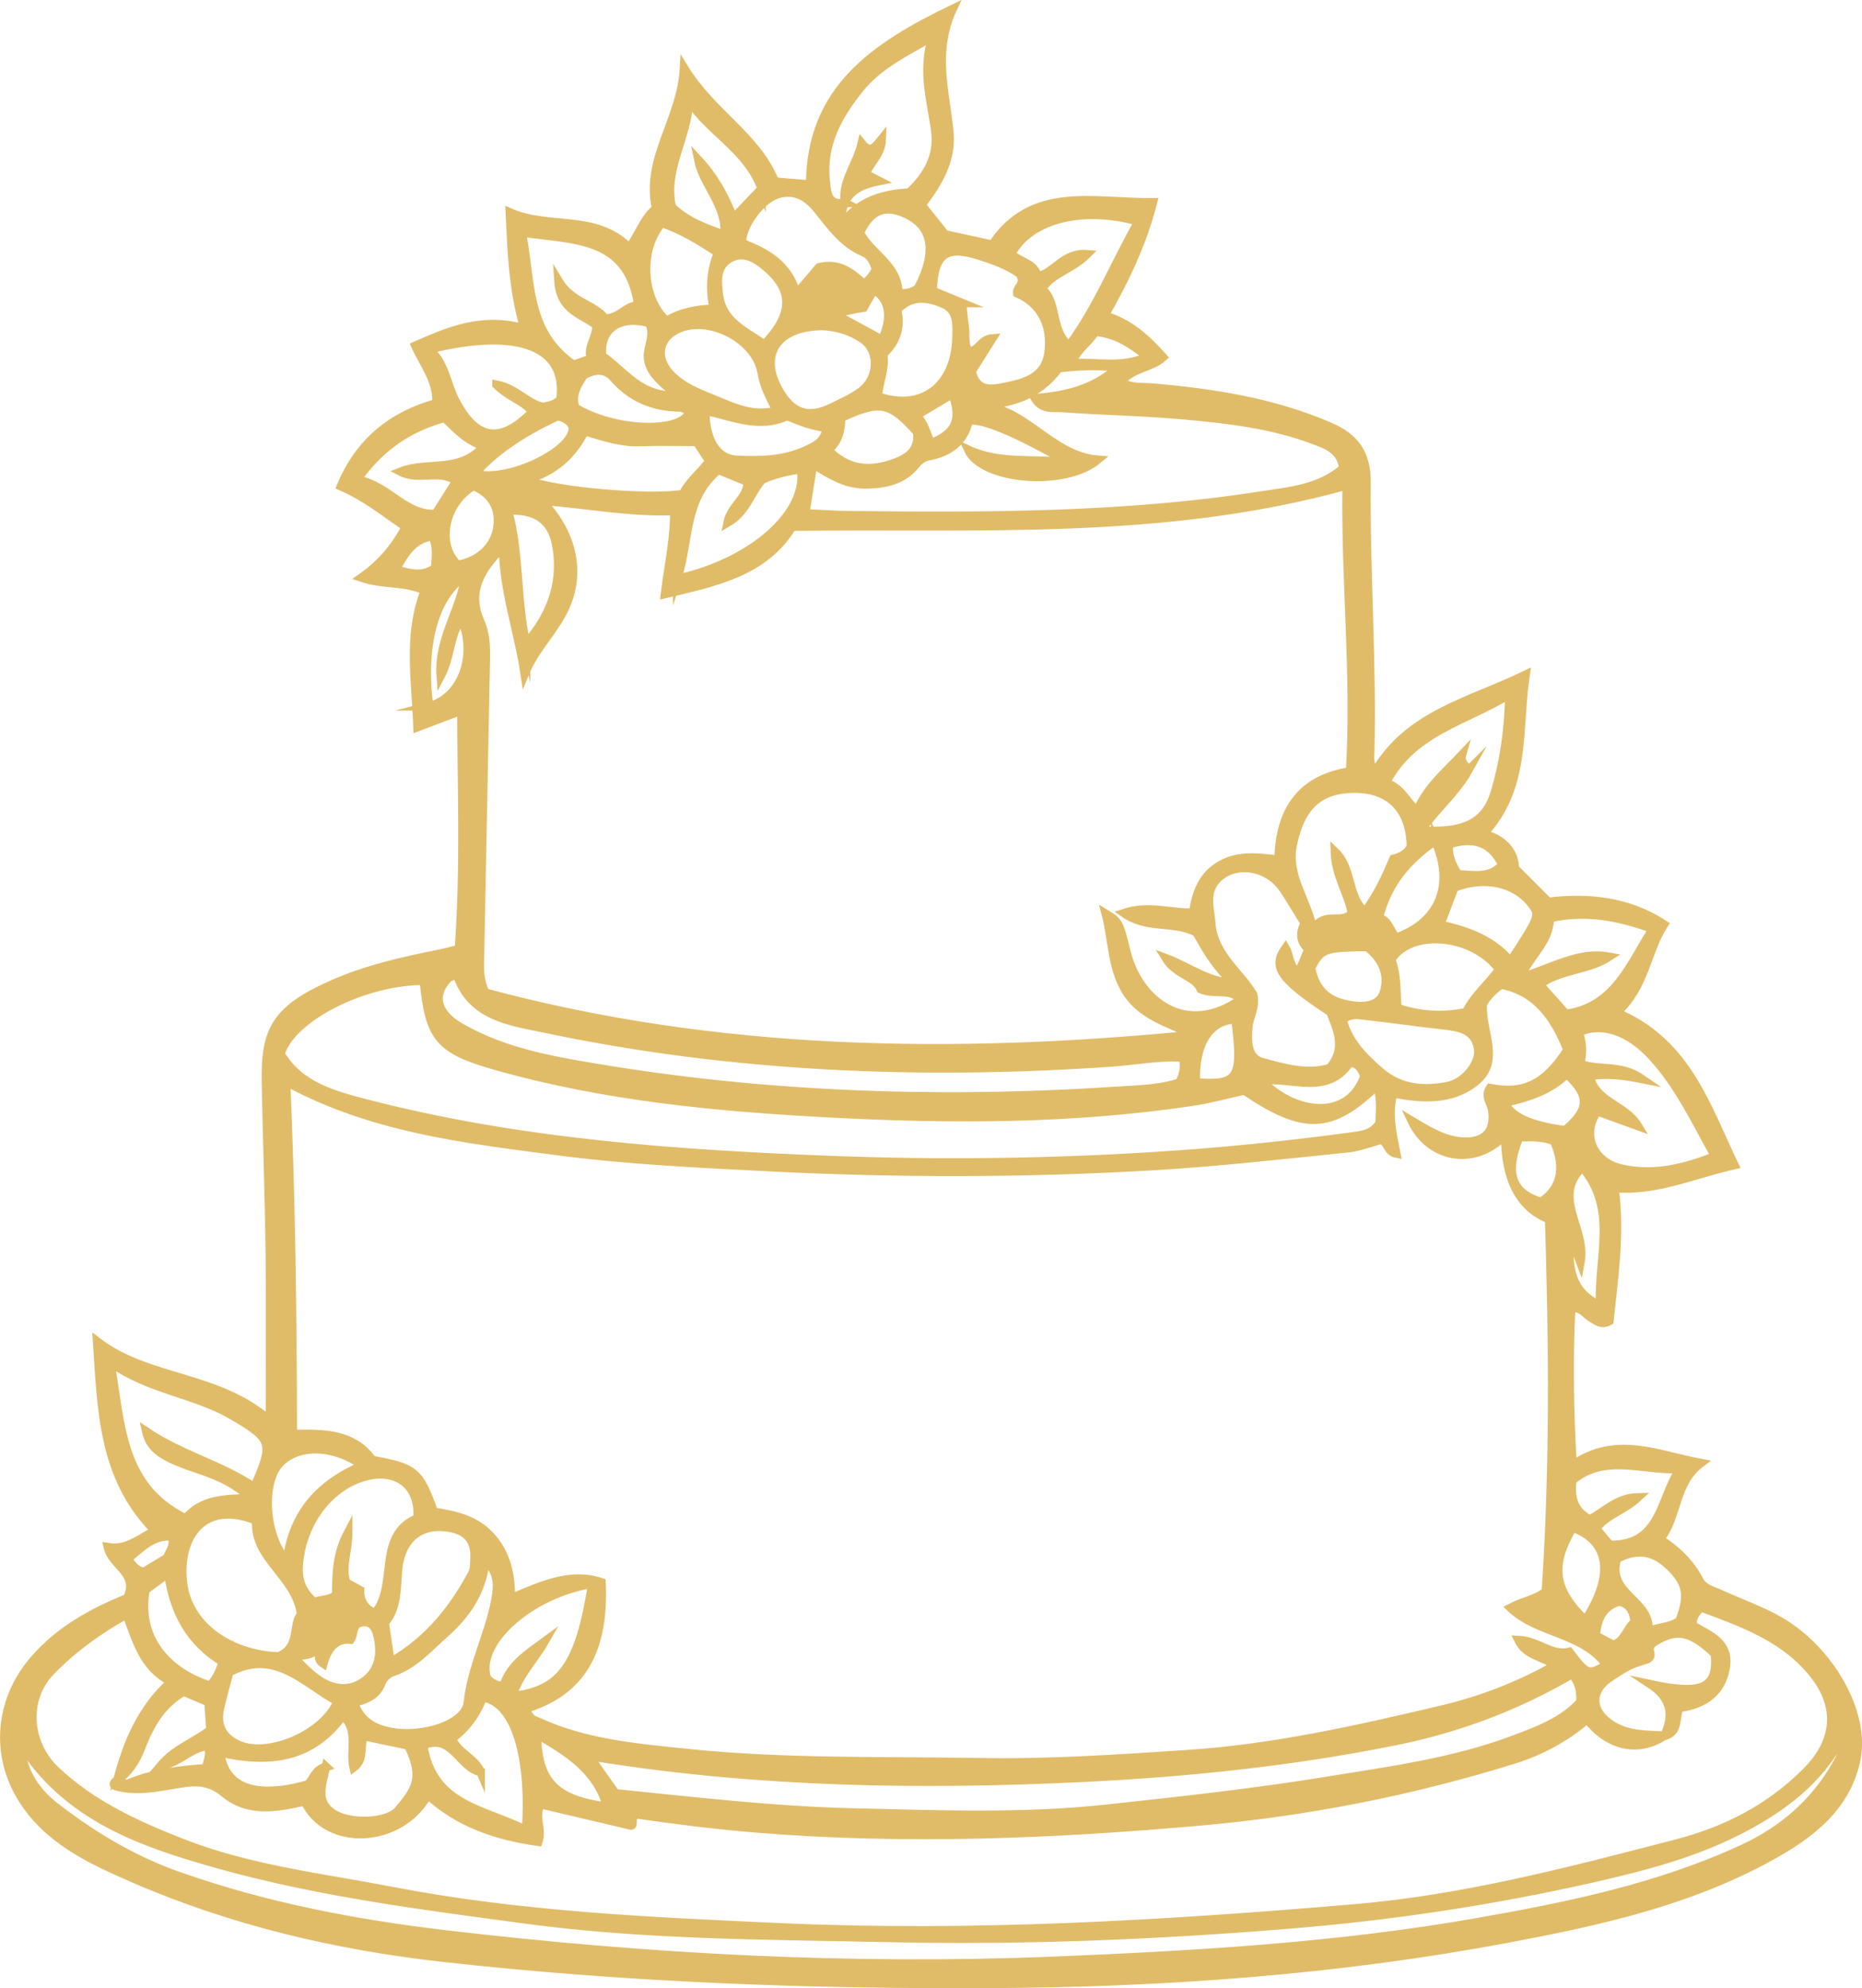 <?xml version="1.0" encoding="UTF-8"?><svg id="Layer_1" xmlns="http://www.w3.org/2000/svg" viewBox="0 0 440.16 469.97"><defs><style>.cls-1{fill:#e1bc68;stroke:#e1bc68;stroke-miterlimit:10;stroke-width:2px;}</style></defs><path class="cls-1" d="M30.04,377.79c2.98-5.81-3.55-7.6-4.56-12.08,4.25.74,7.21-1.77,11.12-3.92-12.36-12.55-12.58-28.45-13.64-44.7,12.1,9.3,28.34,7.78,40.85,18.72,0-14.31.13-26.91-.03-39.5-.17-13.51-.67-27.02-.92-40.53-.23-12.37,2.37-17.25,15.97-23.22,8.03-3.52,16.55-5.42,25.11-7.13,1.49-.3,2.95-.72,4.53-1.11,1.39-18.77.67-37.34.59-56.36-3.62,1.37-6.86,2.6-10.37,3.93-.37-11.09-2.4-21.79,1.76-32.33-4.86-2.19-9.84-1.24-15.01-3.02,4.72-3.31,7.9-7.18,10.51-11.96-5.08-3.49-9.81-7.26-15.37-9.64,4.4-10.57,12.14-16.72,22.6-19.64.23-5.38-3.06-9.16-5-13.58,8.04-3.53,15.83-6.88,25.77-4.08-2.79-9.58-2.98-18.34-3.44-27.43,9.3,4.09,20.29.3,28.25,8.36,2.49-3.51,3.55-7.06,6.34-9.31-2.65-11.8,5.94-20.84,6.6-33.19,6.54,10.72,17.12,16.07,21.48,26.86,2.73.22,5.37.44,8.34.68.07-22.38,15.05-32.52,33.7-41.51-4.76,10.26-1.7,19.67-.8,29.18.61,6.43-2.52,11.91-6.59,17.15,1.86,2.33,3.73,4.67,5.57,6.98,3.57.77,7.05,1.52,11.19,2.42,9.39-14.17,24.05-9.83,37.97-10.02-2.42,9.43-6.43,17.98-11.45,26.78,6.13,1.84,9.99,5.59,13.83,9.85-2.84,2.61-7.22,2.38-9.94,5.89,2.43,1.45,4.99,1.08,7.37,1.28,14.37,1.24,28.49,3.44,41.88,9.19,5.96,2.56,8.84,6.29,8.78,13.32-.2,21.21,1.4,42.4.88,63.63-.03,1.28-.41,2.7,1.16,4.68,7.91-13.61,22.36-16.52,35.57-22.94-1.97,13.16.29,26.65-9.99,37.65,5.02,1.24,7.36,4.43,7.45,8.12,2.92,2.93,5.21,5.22,7.89,7.91,9.15-1.09,18.69-.36,27.36,5.34-4.16,6.46-4.41,14.78-11.2,20.85,16.6,6.96,21.15,22.06,27.85,36.03-9.6,2.14-18.24,6.24-28.35,5.46,1.48,10.83-.15,21.07-1.2,31.41-1.84,1.12-3.17-.11-4.6-.98-1.24-.76-2-2.42-4.43-2.03-.61,11.92-.44,23.89.32,37.06,10.29-7.1,19.85-2.45,30.32-.48-6.34,4.77-5.29,12.48-9.62,18,3.96,2.61,7.14,5.62,9.19,9.63,1.06,2.06,3.19,2.47,5.02,3.31,4.65,2.14,9.56,3.81,13.98,6.36,12,6.91,20.35,21.72,18.21,32.54-2.26,11.42-10.73,17.83-20.19,23.08-19.59,10.85-41.2,15.54-62.87,19.59-39.95,7.46-80.36,10.37-120.95,10.6-43.47.24-86.87-1.36-130.09-6.19-25.24-2.82-49.93-8.62-73.24-18.76-9.65-4.2-19.76-8.79-25.99-18.4-6.88-10.62-5.76-23.8,2.67-33.42,6.04-6.9,13.74-11.1,21.88-14.39ZM199.74,47.96l-.1-.1c-.2,1.25-1.35,2.5.27,3.98,3.91-4.51,9.18-6.04,15.01-6.31,4.27-3.93,6.94-8.68,6.18-14.49-.92-7.15-3.27-14.14-.69-22.35-6.93,3.93-12.88,6.9-17.16,12.21-5.15,6.39-9.01,13.31-8.06,21.9.29,2.59.31,5.85,4.55,5.16ZM393.38,410.36c2.38-4.79,1.76-8.96-3.22-12.24,12.37,2.65,15.96.92,15.24-7.16-5.9-5.67-9.39-6.11-14.73-2.57-1.76,1.59.51,2.86-1.25,3.81-1.36.47-2.86.83-4.22,1.49-1.52.74-2.93,1.72-4.36,2.63-5.16,3.25-4.94,8.31.33,11.53,3.87,2.37,8.12,2.19,12.34,2.4-6.13,4.08-13.18,2.68-18.32-3.85-5.1,4.33-10.87,7.51-17.28,9.5-24.06,7.49-48.59,12.34-73.74,14.59-35.15,3.15-70.26,4.58-105.5,1.69-9.67-.79-19.27-2.02-28.39-3.34-1.31.98-.33,2.64-1.07,2.69-7.73-1.82-14.64-3.45-21.41-5.05-1.66,3.08.55,5.79-.55,8.88-9.72-1.37-18.69-4.3-26.1-11.11-6.58,11.77-23.96,12.46-29.09,1.56-6.56,1.45-13.27,2.83-19.07-2-2.77-2.3-5.57-2.85-8.99-2.41-5.21.67-10.38,2.21-15.73,1.03-1.37-.3-2-.66-.47-1.73.77.85,1.84,1.19,2.79.79,5.82-2.42,12.02-3.1,18.14-3.53.38-2.06,1.28-3.61.26-5.24-3.92.42-6.49,3.89-11.08,4.72,3.59-4.28,8.21-5.62,11.83-8.56-.15-2.22-.3-4.39-.45-6.53-2.13-.9-3.98-1.68-5.88-2.48-5.35,3.07-8.03,7.97-10.07,13.26-1.21,3.12-2.88,5.77-5.62,7.71,2.31-8.6,5.46-16.77,12.77-23.33-6.81-3.43-8.17-9.85-10.59-15.89-6.82,3.76-12.74,8.14-17.86,13.39-6.41,6.55-5.58,17.13,1.08,23.44,8.65,8.2,19.28,13,30.08,17.23,15.85,6.2,32.81,8.11,49.39,11.3,30.31,5.85,61.07,7.2,91.85,8.59,45.41,2.06,90.63-.64,135.81-4.47,25.98-2.2,51.15-8.85,76.3-15.39,11.63-3.03,22.03-8.41,30.56-17.03,7.03-7.11,7.78-15.21,1.58-23-6.89-8.65-16.92-12.14-26.6-15.74-1.51,1.56-2.23,2.64-1.83,4.36,3.96,2.3,8.95,4.08,7.59,10.4-1.11,5.18-4.72,8.18-10.9,9-1.01,2.26.07,5.74-3.54,6.65ZM124.41,403.83c.59,2.64,1.91,2.73,2.97,3.22,11.1,5.07,23.06,6.08,34.96,7.32,23.19,2.41,46.48,1.78,69.73,2.18,16.27.28,32.5-.85,48.68-1.91,20.3-1.34,40.21-5.82,60.02-10.51,9.31-2.2,18.13-5.55,26.83-10.49-2.98-2.23-6.86-2.19-8.68-6,4.7.19,7.92,3.89,12.05,2.82,4.18,5.48,4.56,5.63,8.76,3.08-5.58-7.71-16.09-7.26-22.67-13.49,3.06-1.61,6.23-2.04,8.36-3.86,2.01-29.67,1.68-59.01.79-87.98q-10.41-4.11-10.41-19.98c-6.81,7.37-17.71,6.02-22.12-3.33,4.21,2.52,7.95,4.84,12.51,4.96,4.95.12,7.26-2.51,6.57-7.39-.25-1.73-1.88-3.38-.54-5.28,8.05,1.55,13.1-.92,18.31-9.02-2.97-7.47-7.13-13.76-15.68-15.44-2.17,1.55-3.65,3.17-4.33,4.68-.42,6.63,4.57,13.48-2.05,18.52-5.58,4.24-12.4,3.85-19.16,2.5-1.31,5.08-.14,9.62.77,14.26-2.23-.41-1.89-2.77-3.65-3.26-2.52.67-5.11,1.72-7.78,1.99-15.14,1.53-30.28,3.27-45.46,4.18-30.59,1.82-61.23,1.82-91.83.26-16.73-.85-33.52-1.65-50.11-3.84-21.54-2.84-43.34-5.31-63.62-16.34,1.2,27.99,1.53,55.45,1.59,83.29,7.4-.18,14.33-.12,18.77,6.14,10.11,1.82,11.13,2.68,14.55,12.22,5.05.8,9.98,1.84,13.66,6.03,3.57,4.07,4.58,8.91,4.57,14.46,7.3-3.1,14.14-6.27,21.42-3.8.65,14.1-3.27,25.37-17.79,29.82ZM318.34,114.76c-43.49,12.04-87.17,9.15-131.08,9.74-6.54,10.75-18.06,13.08-30.07,15.92.83-6.85,2.25-12.95,2.2-19.62-10.54.4-20.47-1.6-31.37-2.44,7.34,7.6,9.24,16.69,5.78,24.77-2.46,5.73-7.3,10.03-9.77,16.12-1.49-10.02-4.98-19.38-5.13-29.99-5.4,5.42-8.52,10.63-5.33,17.77,1.19,2.67,1.33,5.63,1.27,8.57-.47,23.43-.93,46.85-1.37,70.28-.05,2.71-.31,5.49,1.25,8.76,55.02,14.79,110.93,15.49,167.36,9.96-5.89-2.85-12.42-4.49-15.99-10.46-3.35-5.6-3.1-12.11-4.7-18.15,3.01,1.85,3.12,1.82,4.88,8.98,2.92,11.84,14.22,20.31,27.03,11.29-2.54-2.88-6.24-1-9.46-2.45-1.3-3.16-5.77-3.27-8.26-7.33,5.59,2.11,9.64,5.52,16.3,6.04-4.69-4.08-6.91-8.44-9.04-12.12-5.45-2.85-11.63-.64-17.16-4.57,6.05-1.99,11.2.12,16.35-.13.77-4.83,2.25-8.83,6.59-11.28,4.28-2.41,8.8-1.74,13.61-1.22.28-11.37,5.01-19,16.92-20.86,1.37-22.75-1.19-45.06-.81-67.6ZM325.55,256.55c-10.9,10.55-17.36,10.72-31.41,1.21-3.99.88-8.11,2.04-12.31,2.66-28.54,4.26-57.21,4.25-85.96,2.72-26.51-1.41-52.82-3.89-78.48-11.15-13.57-3.83-15.89-6.57-17.2-20.15-14.02-.04-31.34,8.61-33.88,17.28,4.4,7.42,12.22,9.63,19.94,11.64,36.46,9.47,73.8,12.08,111.22,13.49,24.78.93,49.6.62,74.37-.89,15.87-.97,31.68-2.54,47.43-4.68,2.52-.34,5.15-.51,6.84-3.16.11-2.72.46-5.57-.54-8.96ZM435.04,411.44c-5.47,9.58-13.4,15.57-22.39,20.4-11.42,6.13-23.93,9.37-36.33,12.18-23.49,5.31-47.34,8.9-71.4,10.87-31.38,2.57-62.83,3.89-94.27,3.2-28.84-.63-57.73-.52-86.5-4.39-24.4-3.29-48.84-6.38-72.54-13.03-17.87-5.01-35.68-11.07-46.54-28.37-.24,5.1,2.58,10.59,7.94,14.74,8.83,6.83,18.32,12.55,28.9,16.3,20.56,7.29,41.9,11.38,63.43,13.91,47.78,5.63,95.76,8.2,143.88,6.23,33.47-1.37,66.93-3.31,99.99-9.11,21.39-3.75,42.67-8.12,62.58-17.27,9.54-4.38,17.26-10.96,22.45-20.26.84-1.51,1.8-2.94.79-5.39ZM264.29,86.86c-5.4-.61-9.61-.32-14.03.18-4.84,6.56-11.79,8.78-19.97,8.68,11.88,0,17.8,12.03,29.2,12.95-7.81,6.5-27.3,4.87-30.64-2.38,7.54,3.52,15.44,1.98,23.86,3.07q-19-10.86-23.73-9.91c-1.06,4.93-4.58,7.5-9.56,8.42-1.18.22-2.11.92-2.91,1.92-2.92,3.64-6.9,4.59-11.4,4.72-4.85.14-8.72-2.1-12.89-4.84-.67,4.14-1.24,7.75-1.87,11.66,3.62.16,7.02.42,10.42.45,32.51.35,65.01.39,97.25-4.63,6.75-1.05,13.93-1.59,19.54-6.49-.64-4.49-4.04-5.52-7.17-6.7-9.86-3.71-20.24-4.87-30.61-5.81-9.53-.86-19.12-1.02-28.67-1.7-2.07-.15-4.7.54-6.46-2.29,7.05-.69,13.53-1.83,19.66-7.32ZM145.49,423.89c18.87,1.91,37.4,4.09,56.05,4.53,20,.47,40.04,1.29,59.99-.87,17.5-1.89,35.03-3.79,52.4-6.63,14.63-2.39,29.44-4.33,43.49-9.57,5.92-2.2,11.85-4.36,16.17-9.03q.29-4.1-1.97-6.61c-13,7.61-26.98,12.87-41.8,15.85-24.36,4.9-48.97,7.46-73.79,8.67-38.18,1.85-76.21,1.26-114.05-4.71-.62-.1-1.34-.31-1.84.8,1.66,2.35,3.4,4.82,5.34,7.57ZM279.6,250c-5.59-.4-11.11.74-16.68,1.13-45.03,3.12-89.8,1.33-134.07-7.99-8.25-1.74-17.46-2.71-20.87-12.85-1.01.48-1.75.62-2.17,1.07-3.61,3.88-2.67,8.23,3.2,11.56,7.78,4.42,16.38,6.72,25.15,8.32,43.1,7.87,86.53,9.47,130.18,6.59,4.88-.32,9.87-.4,14.53-1.95.8-1.94,1.43-3.66.72-5.88ZM308.42,218.22c-1.9-3.06-3.37-5.55-4.96-7.97-3.72-5.68-11.78-6.8-15.87-2.33-2.89,3.16-1.5,6.76-1.27,10.25.5,7.45,6.75,11.61,9.92,16.92.68,3.04-.92,5.15-1.13,7.53-.29,3.38-.35,7.44,3.17,8.41,5.24,1.45,10.8,3.06,16.08,1.42,4-4.78,1.71-9.03.17-13.19-11.92-7.9-13.87-10.66-10.64-15.19,1.11,1.85.69,4.48,3.12,5.74.74-1.74,1.46-3.44,2.33-5.48-2-1.62-2.16-3.82-.91-6.1ZM59.31,354.13c-4.54-4.2-9.07-5.69-13.57-7.22-7.43-2.52-10.26-4.47-11.18-8.54,8.31,5.6,17.63,7.86,25.55,13.16,4.65-10.51,4.29-11.36-5.13-16.9-8.96-5.27-19.74-6.03-28.9-12.62,2.55,14.59,2.33,29.4,17.8,36.91,3.93-4.57,9.13-4.62,15.43-4.8ZM65.83,391.54c5.37-2.21,3.16-7.57,5.36-9.93-1.25-9.18-11.23-13.14-10.62-22.19-12.19-5-18.63,3.56-17.31,14.78,1.17,9.96,10.87,16.9,22.57,17.34ZM405.42,273.28c-4.68-8.31-8.59-16.83-15.05-23.77-5.48-5.87-11.81-7.98-17.23-5.5,1.06,2.4.91,5.01.48,7.52,4.6,1.6,9.5,0,14.57,3.52-4.82-.96-8.45-1.33-12.4-.7,1.34,6.24,8.31,6.69,11.43,11.83-3.76-1.36-6.72-2.43-9.61-3.48-3.9,5.47-.99,12.04,5.65,13.53,7.66,1.71,14.81-.03,22.16-2.95ZM322.6,215.59c3.14-4.13,5.01-8.4,6.82-12.59,1.88-.46,3.3-1.31,4.11-2.89-.18-10.55-6.87-13.56-12.7-13.68-8.97-.19-13.39,4.15-15.25,13.31-1.48,7.29,3.28,12.56,4.83,20.1,2.48-4.74,6.8-1.08,9.18-4.01-.95-4.74-3.9-8.96-4.06-14.57,4.24,4.02,2.79,10.19,7.06,14.34ZM82.31,362.15c-.02,4.74-1.73,8.22-.44,11.95,1.03.56,2.19,1.19,3.25,1.77q-.11,3.92,3.55,5.47c5.5-6.67.26-18.43,10.03-22.46.6-8.31-5.65-12.31-13.72-9.44-7.95,2.83-13.76,11.27-14.36,20.63-.23,3.49.81,6.27,3.67,8.64,1.73-.71,3.69-.41,5.16-1.72.14-4.74-.05-9.37,2.86-14.84ZM77.05,417.6c-.95,4.41-2.71,8.57,2.12,11.32,4,2.27,12.49,2.02,15.07-1.1,3.73-4.51,6.18-7.36,2.25-15.23-3.47-.73-6.94-1.46-10.49-2.21-1.05,2.44.23,5.52-2.41,7.44-.94-4.12,1.32-8.68-2.52-12.35-7.5,10.48-17.8,11.32-29.03,8.79,1.08,8.48,8.48,11.01,20.71,7.55,1.37-1.19,1.56-3.46,4.31-4.2ZM227.46,71.63c.19,1.87.3,3.73.59,5.56.3,1.95-.3,4.07.93,5.85,2.37.09,2.78-2.85,5.62-3.06-1.84,2.92-3.43,5.43-4.92,7.79,1.1,4.86,4.64,4.35,7.78,3.7,4.69-.97,9.61-2.11,10.41-8.12.87-6.56-1.87-11.63-7.4-14.04-.23-1.48,2.3-2.34.45-4.7-2.43-1.74-5.87-3.06-9.44-4.19-7.9-2.51-10.75-.44-10.99,8.34,2.26.93,4.58,1.88,6.99,2.87ZM83.65,402.47c1.54,4.29,4.5,5.99,8.19,6.8,7.59,1.67,18.18-1.56,18.74-6.77.92-8.49,4.95-15.94,6.5-24.12.89-4.71.38-6.59-2.24-9.84-.82,7.67-4.54,13.06-9.86,17.76-3.84,3.39-7.14,7.29-12.23,8.96-1.01.33-2.15,1.4-2.51,2.39-1.08,2.98-3.42,4.07-6.59,4.81ZM123.33,54.93c2.33,11.25.79,23.45,12.25,31.3.84-.3,2.24-.79,4.13-1.46-.96-2.79,1.42-5,1.27-7.89-3.26-2.65-8.52-3.33-8.98-10.49,3.17,5.26,8.35,5.41,10.99,8.88,3.45.09,4.98-3.11,7.9-3.04-2.33-16.59-15.47-15.41-27.56-17.3ZM347.1,182.1c-2.92,5.25-7.59,9.03-11.19,14.17,10.34.78,15.35-1.93,17.44-8.9,2.18-7.3,3.28-14.76,3.44-23.22-10.35,6.41-22.81,8.66-29.21,20.88,3.59,1.17,4.78,4.22,7.36,6.77,2.4-5.71,6.79-9.27,10.65-13.38-.53,1.84,1.08,2.62,1.5,3.69ZM117.36,90.92c4.7.9,7.23,4.47,10.9,5.27,1.7-.3,3.2-.57,4.22-1.83,1.68-12.47-9.93-17-30.98-11.8,3.77,3.39,4.07,8.23,6.19,12.26,4.89,9.33,10.74,10.18,18.16,2.51-2.05-2.68-5.63-3.44-8.49-6.41ZM269.14,52.35c-13.4-3.77-25.77-.48-30.08,7.64,1.98,2.02,5.6,2.17,6.21,5.43,4.12-1.06,6.22-5.8,11.73-5.34-3.62,3.66-8.15,4.3-10.69,8.18,3.87,3.42,1.85,9.49,6.36,13.51,6.82-9.2,10.79-19.5,16.47-29.42ZM113.63,418.85c-5.04-.96-6.66-9.26-13.57-6.32,2.15,14.48,14.69,15.08,24.29,20.09,1.07-14.99-1.71-30.07-10.24-31.4-1.43,3.94-3.91,7.27-7.29,9.79,1.55,3.5,5.4,4.51,6.81,7.85ZM124.28,113.42c6.96,2.8,29.05,4.64,37.17,3.36,1.36-2.87,4.16-4.96,6.23-7.82-1.22-1.83-2.32-3.5-2.99-4.5-4.88,0-9.13-.13-13.36.04-4.5.18-8.66-1.26-13.13-2.58-2.88,5.68-7.17,9.6-13.92,11.51ZM160.09,136.83c18.11-4.02,30.96-15.78,29.24-25.95-3.18.53-6.31,1.16-9.21,2.54-2.73,3.11-3.69,7.58-8.14,10.15.81-4.07,4.72-5.75,4.79-9.67-2.2-.89-4.48-1.82-6.97-2.83-8.22,6.79-6.73,16.62-9.71,25.77ZM370.21,239.68c11.74-1.77,15.03-11.68,20.52-20.11-8.21-2.98-15.92-4.42-24.38-2.56.02,5.37-4.35,8.55-7.11,14.11,7.76-2.23,13.84-6.34,21.14-4.97-4.98,3.27-11.45,2.92-16.44,6.54,2.11,2.36,4.13,4.61,6.26,7ZM92.32,392.9c9.16-5.31,14.77-12.57,19.26-20.85.61-1.12.55-2.67.59-4.03.11-3.79-1.71-6.06-5.49-6.82-7.08-1.43-12.03,2.34-12.63,10.28-.33,4.46-.24,8.87-3.1,12.1.45,3.07.81,5.58,1.36,9.31ZM54.19,395.27c-.85,3.26-1.61,5.89-2.21,8.55-.94,4.13.81,7.1,4.52,8.67,7.22,3.05,20.2-2.72,23.29-10.33-7.96-4.29-14.78-12.68-25.6-6.88ZM194.31,77.06c-10.71.12-15.01,6.81-10.16,15.27,3.17,5.53,7.05,6.73,12.75,3.86,2.27-1.14,4.66-2.17,6.68-3.68,4.17-3.11,4.38-9.56.47-12.3-2.98-2.08-6.43-3.02-9.74-3.16ZM317.35,241.01c1.37,5.29,5.02,8.96,9.02,12.39,4.68,4.01,10.21,4.42,15.91,3.31,3.98-.78,7.7-5.43,7.14-8.86-.74-4.45-4.35-5.06-8.08-5.48-6.09-.67-12.15-1.57-18.24-2.23-1.77-.19-3.7-.73-5.74.87ZM207.05,63.7c-.41-1.72-1.3-3.38-2.86-4.04-5-2.11-7.89-6.43-11.09-10.34-2.58-3.16-5.64-4.58-9.41-3.36-4.04,1.31-8.57,7.8-8.28,11.5,5.59,2.18,10.95,5,12.85,12.01,2.26-2.66,3.9-4.58,5.35-6.29,4.75-1.19,7.78,1.32,10.62,3.99q1.89-1.57,2.82-3.46ZM139.99,374.37c-14.86,2.4-27.7,14.06-24.87,22.38.92.96,2.05,1.65,3.89,1.83,1.53-4.99,5.76-7.65,9.76-10.59-2.45,4.3-6.11,7.85-7.65,12.93,11.57-1.27,15.85-7.36,18.88-26.55ZM180.04,44.58c-3.42-9.29-12.27-13.33-17.19-20.82-.24,8.75-6.1,16.38-4.02,25.2,3.5,3.31,7.7,4.97,12.45,6.52.51-7.09-5.03-11.7-6.24-17.75,3.65,3.93,6.24,8.42,8.31,13.88,2.48-2.61,4.45-4.68,6.69-7.03ZM183.61,97.09c-1.64-3.24-3.05-5.87-3.55-8.96-1.3-8-12.62-13.77-19.89-10.33-4.47,2.11-5.31,6.65-1.92,10.42,3.08,3.42,7.34,4.86,11.39,6.53,4.19,1.73,8.42,3.73,13.96,2.34ZM328.86,226.82c1.43,3.61,1.17,7.66,1.44,11.43,5.47,1.85,10.64,2.11,16.29,1.01,1.86-3.86,5.33-6.65,7.8-10.12-6.15-8.37-20.88-9.71-25.53-2.32ZM207.48,93.69c10.46,3.68,18.29-2.37,18.62-13.79.09-3.11.35-6.59-3.05-8.05-3.64-1.57-7.58-2.28-10.99,1.4.97,4.09-.19,7.66-3.29,10.44.52,3.49-.93,6.53-1.3,9.99ZM84.41,113.38c7.45,1.33,11.3,8.5,18.56,8.1,1.69-2.68,3.27-5.18,4.91-7.78-4.05-2.91-8.77.06-13.17-2.21,6.41-2.55,14,.52,19.67-6.03-4.36-1.42-6.62-4.24-9.3-6.69-8.44,2.34-15.18,6.8-20.67,14.6ZM397.16,347.23c-8.71.49-17.81-3.76-25.49,2.72-.44,4.05.26,7.18,4.13,9.2,3.45-1.69,6.33-5.14,11.45-5.23-3.35,3.12-7.46,4.07-9.97,7.37,1.23,1.47,2.31,2.75,3.25,3.88,12.34.24,11.86-11.13,16.62-17.94ZM168.7,72.97c-.98-4.8-.72-8.95,1.04-13.2-4.39-2.92-8.65-5.48-13.28-7.06-5.4,6.1-4.83,17.88,1.09,23.12,3.08-1.82,6.66-2.72,11.15-2.85ZM67.81,369c1.42-11.48,7.93-18.37,17.92-22.59-7.15-5.16-15.87-4.99-19.9-.23-3.95,4.68-3.3,16.97,1.98,22.82ZM357.06,227.24c6.93-10.58,7.05-10.92,4.96-13.62-3.9-5.03-11.2-6.59-18.23-3.81-1.04,2.72-2.11,5.54-3.34,8.77,6.43,1.46,12.21,3.44,16.62,8.66ZM180.7,81.42c6.73-7,6.9-12.63.68-18.05-2.48-2.16-5.46-4.14-8.78-2.34-3.37,1.83-3.07,5.38-2.66,8.66.79,6.35,6.13,8.54,10.76,11.73ZM124.35,152.12c6.48-7.33,8.75-15.4,7.07-23.7-1.09-5.39-4.75-8.11-11.33-7.71,2.81,10.1,1.9,20.57,4.26,31.41ZM166.72,97.03c.01,7.01,2.69,11.42,7.4,11.66,5.61.29,11.3.13,16.57-2.33,2.14-1,4.37-2,4.71-5.24-3.29-.34-6.28-1.53-9.34-2.78-6.48,3.02-12.68.23-19.35-1.3ZM195.81,106.38c4.44,4.61,9.4,5,14.45,3.44,3.52-1.09,7.17-2.79,6.56-7.65-6.42-7.19-8.84-7.66-17.99-3.41-.06,2.52-.32,5.22-3.01,7.62ZM52.65,392.83c-7.6-4.57-11.65-11.69-12.86-20.99-2.36,1.74-3.97,2.93-5.37,3.97-1.96,10.37,3.9,18.96,15.26,22.67,1.28-1.51,2.26-3.21,2.98-5.64ZM203.27,55.02c2.59,5.08,9.15,7.68,9.08,14.36,2.05.03,3.49-.29,4.68-1.26,4.47-8.53,3.5-14.54-2.76-17.51-5.02-2.38-8.52-1.02-10.99,4.41ZM135.98,96.37c9.01,5.54,24.82,6.17,26.88,1.21-.22-.26-.38-.6-.66-.75-.43-.24-.93-.5-1.4-.51-6.26-.07-11.54-2.18-15.73-7-1.96-2.26-4.47-2.1-7.08-.65-1.43,2.21-3,4.44-2.02,7.7ZM339.25,198.75c-6.72,4.71-11.33,10.2-13.29,18.2,2.52.7,2.59,3.36,4.13,4.68,10.16-3.63,13.85-12.41,9.16-22.89ZM382.23,368.46c-2.53,8.5,8.21,9.77,7.42,17.09,2.88-1.04,5.39-.93,7.39-2.45,2.39-6.22,1.71-9.34-3.15-13.6-3.88-3.4-8.02-3.04-11.66-1.04ZM309.9,228.71c1.09,5.6,4.09,8.22,10.02,8.98,3.18.41,6.34-.11,7.27-3.27,1.24-4.26-.55-7.97-4.03-10.58-10.19.14-10.7.33-13.25,4.88ZM374.06,275.87c-7.4,7.27,1.06,14.41-.46,22.57-.99-2.6-1.55-4.1-2.59-6.84-.23,7.45-.3,13.38,7.23,17.03-.51-11.47,4.26-22.8-4.18-32.75ZM101.43,166.95c7.66-1.95,11.43-11.94,7.66-20.66-2.9,3.85-2.44,8.81-4.91,13.51-.66-8.75,4.69-15.45,5.86-23.79-8.52,5.73-10.23,19.13-8.61,30.94ZM374.74,383.01c6.98-10.75,5.79-18.77-2.99-21.92-5.25,8.98-4.55,14.6,2.99,21.92ZM84.67,383.72c-1.55,1.04-.88,2.51-1.8,3.84-3.63-.32-5.48,2.2-6.43,5.69-1.85-1.22-.53-2.46-.93-3.9-1.72,2.02-3.96,2.08-6.42,1.94,2.19,2.36,4.25,4.59,6.74,6.13,3.2,1.98,6.85,2.39,10.13.09,3.68-2.58,4.24-6.48,3.37-10.54-.47-2.21-1.54-4.35-4.67-3.24ZM108.22,133.55c5.5-1.05,9.19-4.8,9.47-9.9.24-4.34-2.02-7.22-5.78-8.8-6.93,4.11-8.8,13.88-3.69,18.69ZM142.34,84.12c5.2,3.58,9.07,9.88,17.71,9.36-2.87-2.7-5.68-4.41-6.67-7.75-.96-3.2,1.82-6.32.04-9.37-6.92-1.96-11.79,1.4-11.08,7.77ZM131.88,98.34c-8.66,3.97-15.68,8.88-19.59,13.66,7.78,2.25,24.07-5.69,23.06-11.23-.68-1.32-1.82-2-3.48-2.42ZM370.35,253.84c-4.09,4.06-9.29,5.58-14.55,6.8q1.74,4.88,14.19,6.52c5.75-4.87,6-8.14.36-13.32ZM364.27,284.11c4.81-3.12,5.84-8.14,3.12-14.35-2.67-1.17-5.51-.96-8.26-.95-3.45,8.45-1.87,13.17,5.14,15.31ZM126.94,409.91c.11,11.27,4.3,15.52,16.59,17.16-2.44-8.72-9.29-12.85-16.59-17.16ZM298.19,255.36c7.23,7.75,20.39,10.13,24.35-.97-.61-1.58-1.33-3.08-3.46-3.26-5.37,7.91-13.36,3.48-20.88,4.23ZM282.72,255.85c10.05.78,11.09-.92,9.33-14.91-6.14.2-9.76,5.82-9.33,14.91ZM258.88,78.42c-1.61,2.68-4.33,4.06-5.48,7.45,6.06-.44,11.76,1.28,17.86-1.56-3.98-3.16-7.43-5.42-12.38-5.9ZM355.14,204.4c-2.55-5.21-6.54-6.73-12.62-4.84-.3,2.65.72,4.9,2.13,7.1,3.76.16,7.58,1.08,10.49-2.26ZM198.25,74.75c3.54,1.92,6.9,3.74,10.26,5.56,2.52-5.24,1.77-9.81-1.97-11.79-.81,1.42-1.62,2.84-2.4,4.21-1.09.2-2.12.28-3.07.59-.91.29-2.12-.07-2.82,1.42ZM220.01,104.8c5.97-2.33,7.37-5.58,5.15-11.69-2.72,1.62-5.4,3.21-8.55,5.08,1.94,1.85,2.35,4.17,3.4,6.61ZM386.43,383.43c-.26-2.52-1.12-4.22-3.57-4.87-4.09,1.1-5.3,4.25-5.64,8.06,1.47.78,2.86,1.51,4.18,2.21,2.84-1.03,3.15-4.02,5.03-5.41ZM102.27,126.75c-4.71.63-6.6,4.1-8.76,7.87,3.36.89,6.25,1.86,9.38-.37.09-2.38.61-4.85-.63-7.51ZM30.24,368.43c1.06,1.7,1.98,2.86,3.81,3.11,1.8-1.09,3.67-2.22,5.47-3.31.57-1.66,1.94-2.97,1.07-5.04-4.43-.4-7.08,2.62-10.35,5.24Z"/><path class="cls-1" d="M199.74,47.96c-.79-5.08,2.74-8.85,3.97-14.06,2.04,2.59,3.21.83,4.75-1.08-.12,3.85-2.91,5.55-3.8,8.35.88.45,1.68.85,3.18,1.61-3.82.74-6.65,2.01-8.21,5.08,0,0,.11.1.11.1Z"/></svg>